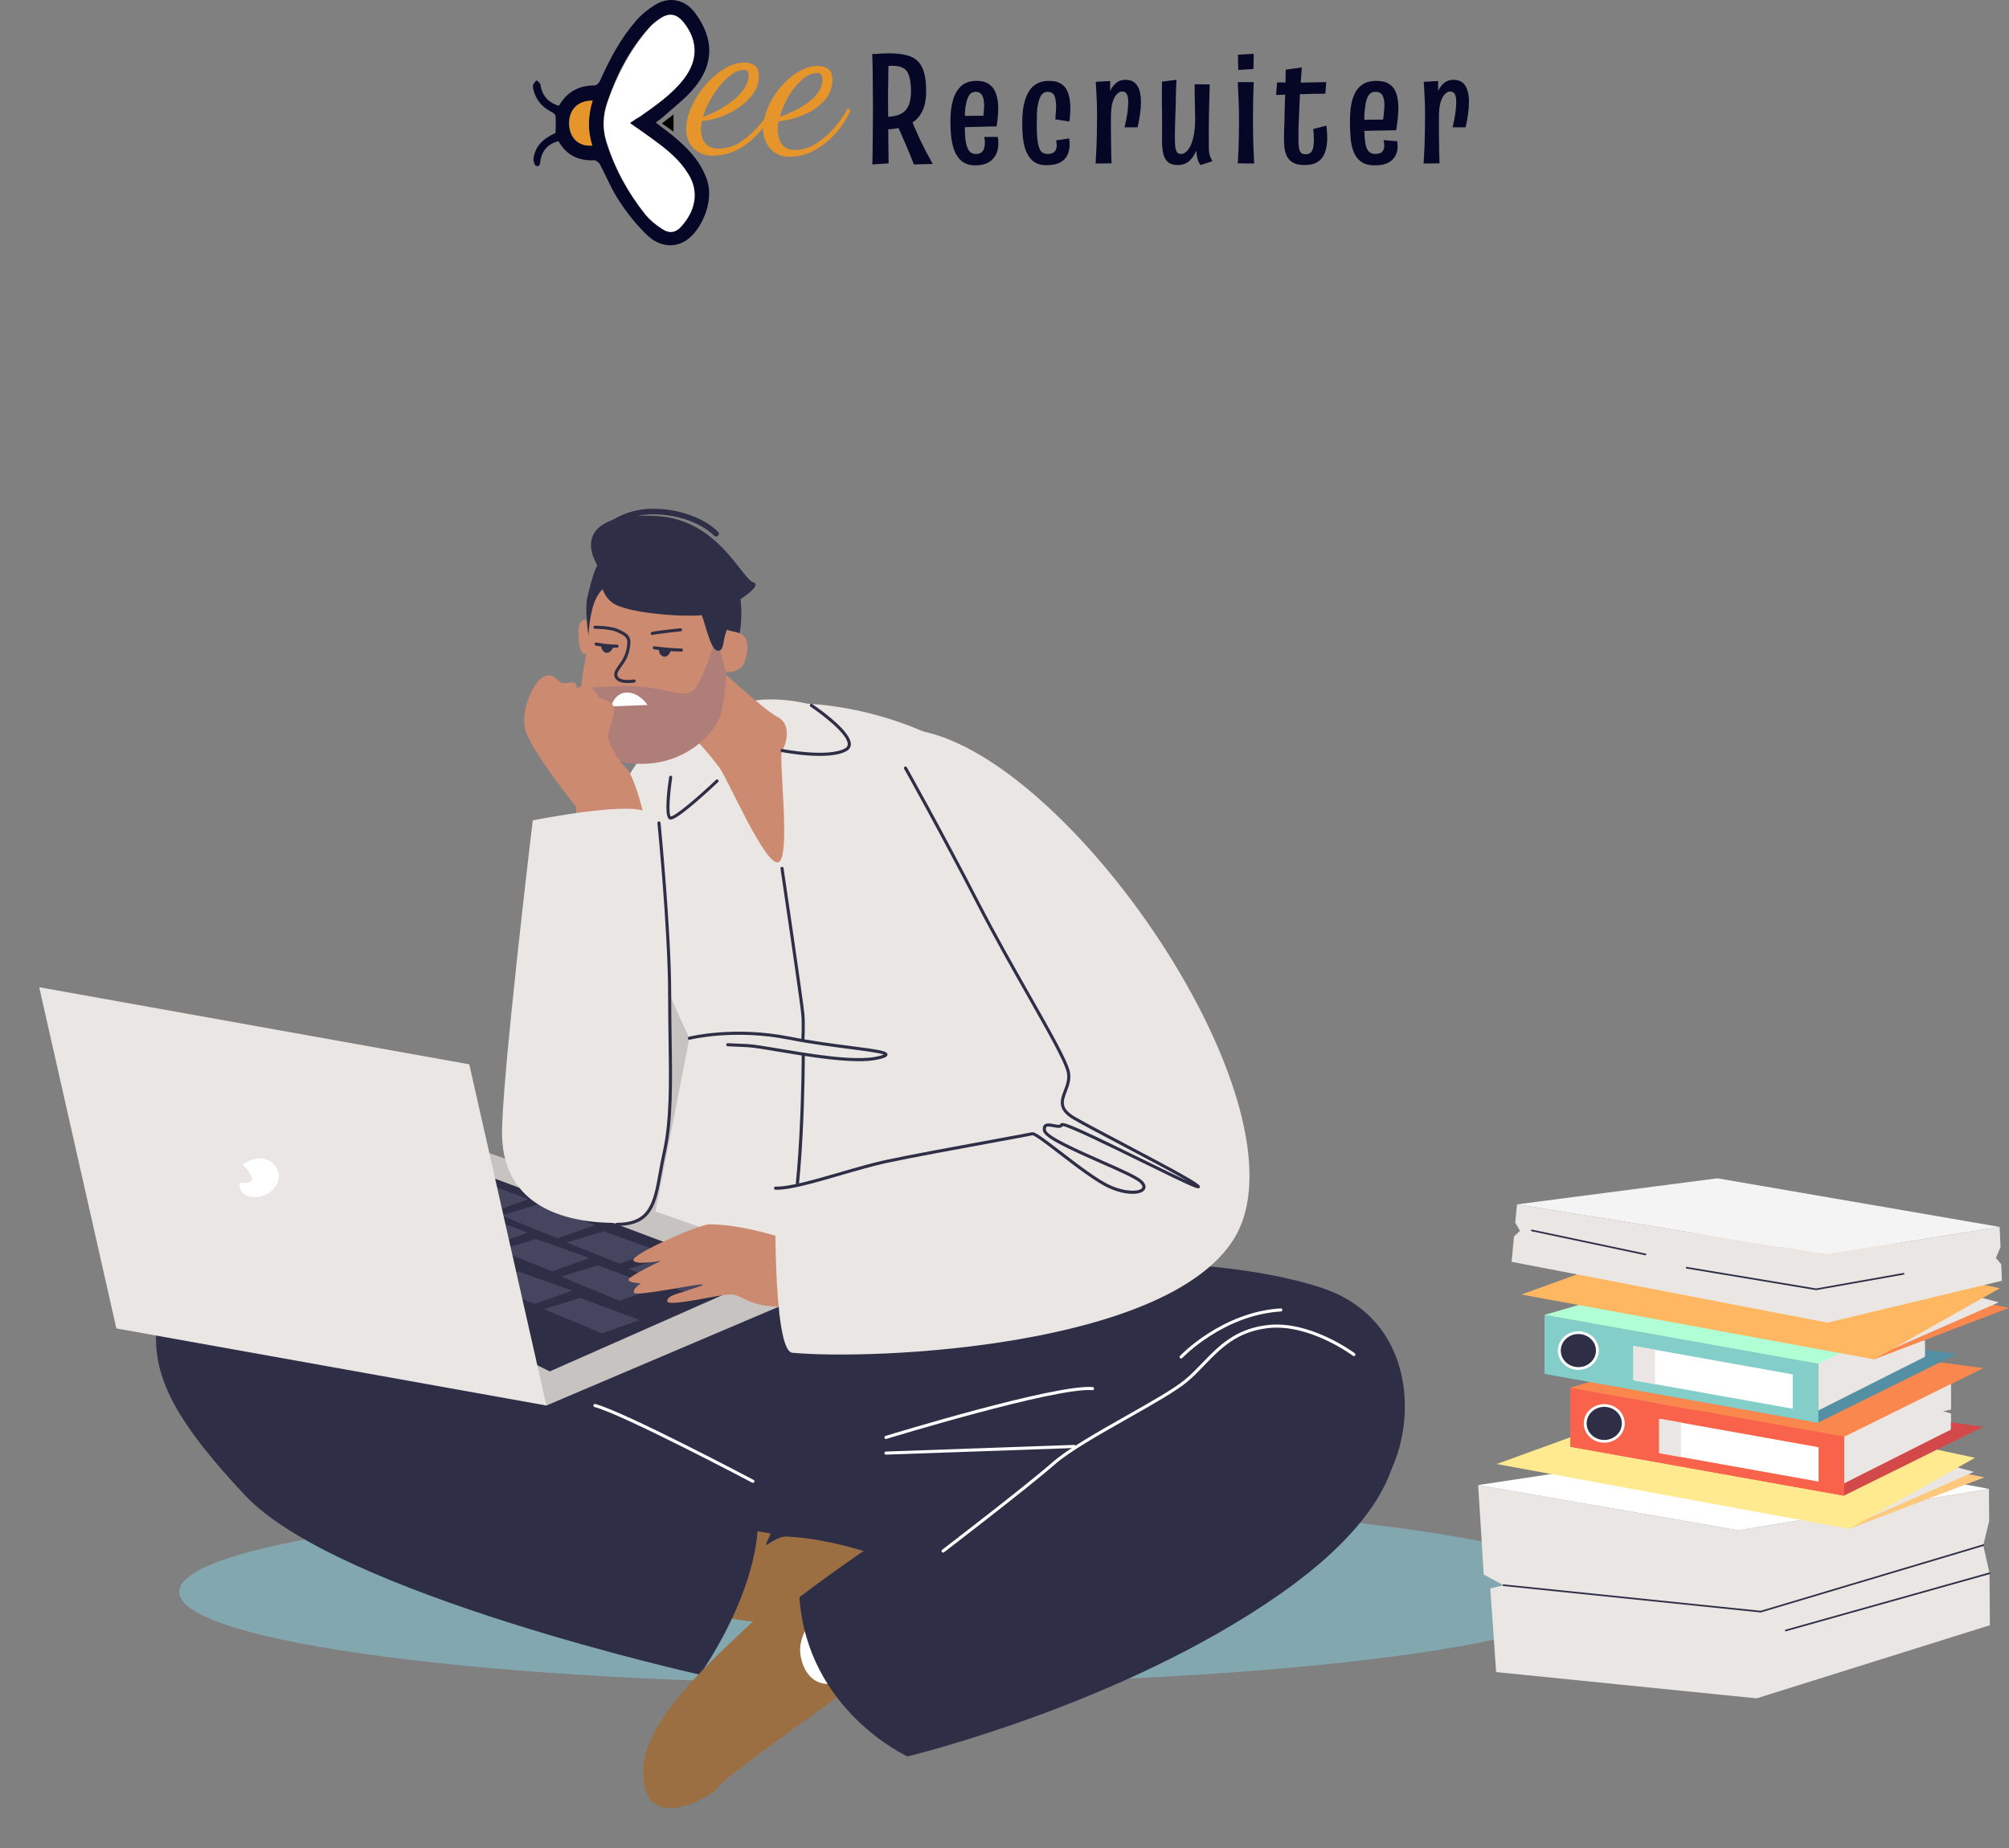 <svg width="475" height="437" viewBox="0 0 475 437" fill="none" xmlns="http://www.w3.org/2000/svg">
<rect x="0" y="0" width="475" height="437" fill="#808080" stroke="none"/>
<path d="M132.07 33.394C129.72 33.906 128.188 35.543 127.779 37.896C127.677 38.51 127.779 39.534 126.757 39.227C126.451 39.124 126.042 38.101 126.144 37.487C126.553 34.417 128.596 32.678 131.354 31.45C131.354 30.119 131.457 28.789 131.354 27.459C131.354 27.05 130.742 26.64 130.333 26.436C128.188 25.31 126.757 23.673 126.144 21.319C126.042 20.91 125.94 20.501 126.042 20.091C126.144 19.682 126.553 19.375 126.86 18.966C127.166 19.273 127.677 19.58 127.779 19.989C128.085 22.343 129.311 23.878 131.457 24.799C131.661 24.901 131.865 24.901 132.172 25.003C134.011 21.729 136.871 20.194 140.651 20.194C141.06 20.194 141.775 19.477 141.979 18.863C144.226 13.85 146.78 9.04 150.356 4.947C151.582 3.514 153.216 2.184 154.851 1.161C158.324 -0.988 162.104 -0.067 164.454 3.207C168.847 9.245 168.847 15.18 164.045 20.91C162.002 23.366 159.244 25.413 156.894 27.561C156.383 28.073 155.77 28.38 155.055 28.994C156.383 30.017 157.711 31.041 158.937 31.961C162.411 34.827 165.577 37.999 167.11 42.399C169.051 47.822 165.578 54.576 162.411 56.725C159.652 58.669 155.975 58.464 153.012 55.599C150.56 53.245 148.313 50.483 146.474 47.617C144.635 44.957 143.409 41.785 141.877 38.92C141.57 38.408 140.957 37.896 140.549 37.896C136.667 38.101 133.806 36.566 132.07 33.394ZM148.926 29.096C149.743 28.585 150.458 28.073 151.071 27.664C154.851 25.003 158.733 22.445 161.593 18.659C164.965 14.259 164.965 9.654 161.593 5.356C159.959 3.31 158.222 3.003 156.077 4.333C155.055 4.947 154.136 5.766 153.318 6.687C148.824 11.701 145.759 17.636 143.613 23.98C142.49 27.152 142.388 30.324 143.307 33.496C145.248 39.841 148.415 45.571 152.501 50.687C153.523 52.018 154.953 53.143 156.383 54.064C158.222 55.292 159.755 55.087 161.083 53.45C164.249 49.766 165.271 45.469 162.717 41.273C160.878 38.306 158.324 36.054 155.566 33.906C153.421 32.268 151.173 30.733 148.926 29.096ZM140.038 34.417C138.914 30.938 138.914 27.357 140.038 23.878C136.462 23.775 134.419 26.026 134.521 29.506C134.726 32.678 136.871 34.622 140.038 34.417Z" fill="#060626"/>
<path d="M159.244 27.051C159.244 28.483 159.244 29.711 159.244 31.144C158.324 30.427 157.507 29.916 156.485 29.2C157.507 28.381 158.222 27.869 159.244 27.051Z" fill="black"/>
<path d="M148.926 29.096C151.276 30.733 153.523 32.268 155.669 33.905C158.427 35.952 160.981 38.203 162.82 41.273C165.374 45.468 164.352 49.868 161.185 53.45C159.755 55.087 158.223 55.291 156.486 54.064C155.056 53.143 153.728 52.017 152.604 50.687C148.518 45.57 145.351 39.738 143.41 33.496C142.388 30.324 142.592 27.151 143.716 23.979C145.964 17.635 149.028 11.802 153.421 6.686C154.238 5.765 155.158 5.049 156.179 4.332C158.325 2.9 160.061 3.309 161.696 5.356C165.067 9.654 165.067 14.258 161.696 18.658C158.835 22.342 154.954 25.003 151.174 27.663C150.356 28.072 149.641 28.584 148.926 29.096Z" fill="white"/>
<path d="M140.038 34.417C136.871 34.724 134.726 32.678 134.624 29.403C134.522 26.027 136.565 23.775 140.14 23.775C139.017 27.357 138.914 30.938 140.038 34.417Z" fill="#E6952A"/>
<path d="M208.756 30.623L208.647 27.603C209.759 27.651 210.725 27.591 211.547 27.421C212.393 27.251 213.093 26.948 213.649 26.511C214.229 26.05 214.664 25.419 214.954 24.619C215.244 23.818 215.389 22.836 215.389 21.671C215.389 20.094 215.244 18.869 214.954 17.995C214.688 17.098 214.229 16.467 213.576 16.103C212.948 15.739 212.09 15.557 211.003 15.557C210.544 15.557 210.024 15.581 209.445 15.63C208.865 15.678 208.248 15.751 207.596 15.848L206.219 12.791C206.702 12.767 207.173 12.743 207.632 12.719C208.116 12.67 208.575 12.646 209.01 12.646C209.469 12.621 209.892 12.609 210.278 12.609C212.284 12.609 213.927 12.852 215.207 13.337C216.488 13.798 217.431 14.684 218.035 15.994C218.663 17.28 218.977 19.136 218.977 21.562C218.977 23.818 218.554 25.613 217.708 26.948C216.887 28.258 215.703 29.204 214.156 29.787C212.634 30.345 210.834 30.623 208.756 30.623ZM206.255 38.885C206.279 37.865 206.303 36.628 206.327 35.172C206.352 33.693 206.364 32.128 206.364 30.478C206.388 28.828 206.4 27.251 206.4 25.747C206.4 24.218 206.388 22.641 206.364 21.016C206.364 19.39 206.352 17.862 206.327 16.431C206.303 14.975 206.267 13.762 206.219 12.791L210.133 13.082C210.109 13.689 210.085 14.393 210.061 15.193C210.061 15.994 210.049 16.855 210.024 17.777C210 18.675 209.988 19.584 209.988 20.506C209.988 21.428 209.976 22.338 209.952 23.236C209.952 24.109 209.964 24.922 209.988 25.674C209.988 26.426 209.988 27.348 209.988 28.44C210.012 29.508 210.024 30.648 210.024 31.861C210.049 33.074 210.061 34.263 210.061 35.427C210.085 36.592 210.097 37.659 210.097 38.63L206.255 38.885ZM216.077 38.885C215.449 37.235 214.773 35.585 214.048 33.935C213.347 32.261 212.574 30.538 211.728 28.767L215.207 27.639C215.932 29.435 216.718 31.254 217.563 33.098C218.433 34.918 219.424 36.81 220.535 38.775L216.077 38.885ZM230.619 39.103C229.241 39.103 228.142 38.751 227.32 38.047C226.523 37.344 225.919 36.41 225.508 35.245C225.218 34.348 225.013 33.365 224.892 32.297C224.771 31.206 224.711 30.053 224.711 28.84C224.711 27.821 224.759 26.851 224.856 25.929C224.977 25.007 225.158 24.158 225.399 23.381C225.81 22.096 226.45 21.064 227.32 20.288C228.214 19.512 229.411 19.124 230.909 19.124C232.189 19.124 233.192 19.402 233.917 19.961C234.666 20.494 235.198 21.247 235.512 22.217C235.85 23.187 236.019 24.328 236.019 25.638C236.019 26.293 235.983 26.984 235.91 27.712C235.838 28.416 235.741 29.144 235.621 29.896L232.503 27.603C232.552 27.118 232.588 26.657 232.612 26.22C232.66 25.783 232.685 25.371 232.685 24.983C232.685 24.328 232.624 23.758 232.503 23.272C232.383 22.787 232.177 22.411 231.887 22.144C231.621 21.853 231.223 21.707 230.691 21.707C230.063 21.707 229.567 21.95 229.205 22.435C228.867 22.921 228.613 23.576 228.444 24.4C228.299 24.983 228.202 25.638 228.154 26.366C228.13 27.093 228.118 27.846 228.118 28.622C228.118 29.253 228.118 29.871 228.118 30.478C228.142 31.084 228.166 31.655 228.19 32.188C228.214 32.698 228.275 33.183 228.371 33.644C228.516 34.493 228.77 35.172 229.133 35.682C229.495 36.167 230.027 36.41 230.727 36.41C231.259 36.41 231.682 36.301 231.996 36.082C232.31 35.84 232.528 35.524 232.648 35.136C232.793 34.724 232.866 34.275 232.866 33.79C232.866 33.571 232.854 33.341 232.83 33.098C232.805 32.856 232.757 32.613 232.685 32.37H235.91C235.959 32.637 235.995 32.892 236.019 33.135C236.043 33.377 236.055 33.62 236.055 33.862C236.055 34.906 235.85 35.828 235.439 36.628C235.028 37.405 234.424 38.011 233.627 38.448C232.83 38.885 231.827 39.103 230.619 39.103ZM225.834 30.187L225.726 27.421L235.222 27.348L235.621 29.896C235.621 29.896 235.403 29.896 234.968 29.896C234.557 29.896 233.989 29.908 233.265 29.932C232.564 29.956 231.779 29.981 230.909 30.005C230.039 30.005 229.157 30.029 228.263 30.078C227.393 30.102 226.583 30.138 225.834 30.187ZM247.419 39.066C246.018 39.066 244.918 38.703 244.121 37.975C243.323 37.247 242.732 36.276 242.345 35.063C242.103 34.239 241.935 33.341 241.837 32.37C241.741 31.376 241.692 30.32 241.692 29.204C241.692 28.04 241.753 26.948 241.874 25.929C242.019 24.886 242.248 23.939 242.562 23.09C242.852 22.29 243.227 21.598 243.686 21.016C244.169 20.41 244.762 19.948 245.462 19.633C246.187 19.293 247.02 19.124 247.963 19.124C249.292 19.124 250.319 19.39 251.044 19.924C251.793 20.458 252.312 21.21 252.602 22.18C252.917 23.127 253.073 24.267 253.073 25.601C253.073 26.087 253.049 26.596 253.001 27.13C252.977 27.639 252.928 28.173 252.856 28.731L249.521 28.222C249.57 27.664 249.606 27.13 249.63 26.62C249.679 26.087 249.702 25.601 249.702 25.165C249.702 24.461 249.642 23.855 249.521 23.345C249.425 22.811 249.231 22.411 248.941 22.144C248.651 21.853 248.241 21.707 247.709 21.707C247.081 21.707 246.585 21.962 246.223 22.472C245.885 22.957 245.632 23.612 245.462 24.437C245.317 25.068 245.221 25.783 245.172 26.584C245.148 27.36 245.136 28.173 245.136 29.022C245.136 29.605 245.136 30.163 245.136 30.696C245.16 31.23 245.184 31.727 245.208 32.188C245.233 32.649 245.281 33.086 245.353 33.498C245.474 34.396 245.704 35.112 246.042 35.646C246.404 36.155 246.948 36.41 247.673 36.41C248.47 36.41 249.026 36.228 249.34 35.864C249.679 35.5 249.847 35.027 249.847 34.445C249.847 34.226 249.836 34.02 249.811 33.826C249.787 33.632 249.751 33.426 249.702 33.207L252.783 32.734C252.832 32.977 252.856 33.219 252.856 33.462C252.881 33.705 252.892 33.935 252.892 34.154C252.892 35.148 252.699 36.022 252.312 36.774C251.926 37.502 251.333 38.072 250.536 38.484C249.739 38.872 248.7 39.066 247.419 39.066ZM265.889 30.114C266.179 28.925 266.397 27.821 266.542 26.802C266.687 25.759 266.759 24.849 266.759 24.073C266.759 23.297 266.65 22.702 266.433 22.29C266.215 21.853 265.84 21.635 265.309 21.635C264.874 21.635 264.451 21.853 264.041 22.29C263.63 22.702 263.291 23.357 263.026 24.255C262.783 25.152 262.663 26.329 262.663 27.785L261.141 29.313C261.141 28.319 261.189 27.312 261.286 26.293C261.406 25.274 261.576 24.328 261.794 23.454C262.035 22.557 262.337 21.768 262.7 21.089C263.086 20.385 263.557 19.839 264.113 19.451C264.668 19.063 265.321 18.869 266.07 18.869C266.988 18.869 267.713 19.087 268.245 19.524C268.776 19.961 269.163 20.579 269.405 21.38C269.646 22.18 269.767 23.09 269.767 24.109C269.767 24.983 269.695 25.941 269.55 26.984C269.405 28.003 269.211 29.047 268.97 30.114H265.889ZM259.039 38.666C259.086 37.987 259.123 37.32 259.148 36.665C259.195 35.985 259.231 35.282 259.256 34.554C259.28 33.802 259.304 33.001 259.329 32.152C259.353 31.279 259.365 30.308 259.365 29.241C259.389 28.1 259.389 27.045 259.365 26.075C259.365 25.08 259.34 24.17 259.293 23.345C259.268 22.52 259.231 21.78 259.184 21.125C259.159 20.446 259.123 19.851 259.075 19.342L262.482 19.16C262.482 19.791 262.482 20.519 262.482 21.343C262.482 22.168 262.493 23.114 262.518 24.182C262.566 25.225 262.615 26.426 262.663 27.785C262.663 28.877 262.663 29.932 262.663 30.951C262.663 31.97 262.675 32.94 262.7 33.862C262.723 34.784 262.736 35.646 262.736 36.446C262.76 37.247 262.783 37.975 262.808 38.63L259.039 38.666ZM278.446 39.03C277.48 39.03 276.718 38.8 276.162 38.339C275.631 37.878 275.256 37.223 275.039 36.373C274.845 35.5 274.749 34.469 274.749 33.28C274.749 32.746 274.749 32.128 274.749 31.424C274.773 30.696 274.773 29.92 274.749 29.095C274.749 28.27 274.749 27.421 274.749 26.548C274.749 25.674 274.736 24.813 274.713 23.964C274.713 23.114 274.713 22.29 274.713 21.489C274.736 20.688 274.749 19.961 274.749 19.305L278.156 18.869C278.132 19.597 278.096 20.482 278.047 21.526C278.023 22.569 277.998 23.673 277.975 24.837C277.951 26.002 277.915 27.13 277.866 28.222C277.842 29.313 277.817 30.308 277.793 31.206C277.793 32.079 277.793 32.746 277.793 33.207C277.793 33.862 277.83 34.432 277.902 34.918C277.998 35.403 278.143 35.779 278.337 36.046C278.531 36.288 278.821 36.41 279.207 36.41C279.811 36.41 280.367 36.094 280.874 35.464C281.382 34.833 281.793 33.899 282.107 32.661C282.42 31.4 282.578 29.859 282.578 28.04C282.578 27.433 282.565 26.814 282.541 26.184C282.541 25.553 282.529 24.898 282.505 24.218C282.505 23.539 282.493 22.848 282.469 22.144C282.469 21.416 282.469 20.676 282.469 19.924L286.021 19.961C285.972 21.465 285.936 22.787 285.912 23.927C285.888 25.068 285.864 26.159 285.84 27.203C285.84 28.246 285.827 29.338 285.803 30.478C285.803 31.618 285.803 32.94 285.803 34.445C285.803 35.027 285.827 35.536 285.876 35.973C285.948 36.41 286.045 36.798 286.166 37.138C286.311 37.477 286.48 37.805 286.673 38.12L283.846 39.03C283.58 38.69 283.363 38.266 283.194 37.756C283.025 37.223 282.904 36.519 282.831 35.646C282.396 36.689 281.829 37.514 281.128 38.12C280.427 38.727 279.533 39.03 278.446 39.03ZM296.535 38.666L292.657 38.63C292.681 38.339 292.705 37.89 292.73 37.283C292.777 36.652 292.813 35.9 292.838 35.027C292.862 34.154 292.886 33.183 292.911 32.116C292.935 31.048 292.947 29.92 292.947 28.731C292.947 27.106 292.922 25.638 292.875 24.328C292.826 22.993 292.777 21.901 292.73 21.052C292.681 20.203 292.657 19.657 292.657 19.415H296.427C296.402 19.609 296.378 20.142 296.354 21.016C296.329 21.889 296.305 22.993 296.282 24.328C296.257 25.662 296.245 27.142 296.245 28.767C296.245 29.908 296.257 31 296.282 32.043C296.305 33.086 296.329 34.044 296.354 34.918C296.402 35.791 296.438 36.555 296.463 37.211C296.51 37.841 296.535 38.327 296.535 38.666ZM296.354 16.321L292.766 16.54L292.693 12.937L296.427 12.719L296.354 16.321ZM308.446 39.03C307.48 39.03 306.683 38.897 306.054 38.63C305.426 38.339 304.931 37.938 304.568 37.429C304.206 36.919 303.952 36.313 303.807 35.609C303.662 34.906 303.59 34.117 303.59 33.244C303.59 32.807 303.59 32.346 303.59 31.861C303.613 31.351 303.626 30.818 303.626 30.26C303.65 29.677 303.674 29.083 303.698 28.476C303.698 27.7 303.711 26.912 303.735 26.111C303.758 25.31 303.783 24.51 303.807 23.709C303.856 22.908 303.88 22.108 303.88 21.307C303.903 20.482 303.928 19.669 303.952 18.869C303.976 18.044 303.988 17.243 303.988 16.467L307.794 15.957C307.721 16.879 307.649 17.874 307.576 18.942C307.504 20.009 307.432 21.113 307.359 22.253C307.31 23.369 307.263 24.485 307.214 25.601C307.165 26.717 307.118 27.809 307.069 28.877C307.045 29.726 307.02 30.514 306.997 31.242C306.997 31.946 306.997 32.552 306.997 33.062C306.997 33.765 307.033 34.372 307.105 34.881C307.178 35.391 307.335 35.791 307.576 36.082C307.818 36.349 308.169 36.483 308.628 36.483C309.231 36.483 309.666 36.337 309.932 36.046C310.222 35.731 310.416 35.306 310.512 34.772C310.609 34.239 310.657 33.632 310.657 32.953C310.657 32.71 310.645 32.455 310.621 32.188C310.621 31.921 310.609 31.655 310.585 31.388C310.561 31.097 310.525 30.805 310.476 30.514L313.629 29.714C313.678 30.223 313.714 30.721 313.738 31.206C313.787 31.667 313.811 32.116 313.811 32.552C313.811 33.911 313.629 35.075 313.267 36.046C312.928 36.992 312.361 37.732 311.563 38.266C310.79 38.775 309.751 39.03 308.446 39.03ZM301.705 22.472L301.959 19.488C302.007 19.488 302.236 19.488 302.647 19.488C303.058 19.488 303.53 19.5 304.061 19.524C304.617 19.524 305.136 19.524 305.619 19.524C306.103 19.524 306.417 19.524 306.562 19.524C306.948 19.524 307.432 19.524 308.011 19.524C308.591 19.5 309.207 19.488 309.86 19.488C310.512 19.463 311.152 19.451 311.781 19.451C312.433 19.427 313.026 19.415 313.557 19.415L313.376 22.144C313.037 22.144 312.651 22.156 312.216 22.18C311.781 22.18 311.334 22.18 310.875 22.18C310.44 22.18 309.992 22.193 309.534 22.217C309.075 22.217 308.64 22.229 308.229 22.253C307.843 22.253 307.492 22.253 307.178 22.253C306.67 22.253 306.078 22.277 305.402 22.326C304.726 22.35 304.061 22.375 303.408 22.399C302.756 22.423 302.188 22.447 301.705 22.472ZM325.082 39.103C323.656 39.103 322.532 38.788 321.711 38.157C320.889 37.526 320.285 36.64 319.899 35.5C319.609 34.651 319.415 33.668 319.319 32.552C319.221 31.412 319.174 30.175 319.174 28.84C319.174 27.797 319.221 26.814 319.319 25.892C319.415 24.946 319.584 24.097 319.826 23.345C320.091 22.472 320.466 21.72 320.95 21.089C321.432 20.458 322.037 19.973 322.762 19.633C323.487 19.293 324.357 19.124 325.372 19.124C326.7 19.124 327.739 19.378 328.489 19.888C329.261 20.397 329.805 21.125 330.12 22.071C330.457 23.017 330.627 24.158 330.627 25.492C330.627 26.026 330.602 26.572 330.555 27.13C330.53 27.688 330.47 28.27 330.373 28.877C330.301 29.483 330.216 30.126 330.12 30.805L326.966 28.695C327.039 28.209 327.099 27.748 327.148 27.312C327.195 26.851 327.231 26.426 327.256 26.038C327.304 25.626 327.329 25.25 327.329 24.91C327.329 23.867 327.171 23.078 326.858 22.544C326.543 21.986 325.988 21.707 325.19 21.707C324.489 21.707 323.958 21.986 323.596 22.544C323.233 23.078 322.979 23.818 322.834 24.764C322.786 25.128 322.737 25.529 322.689 25.965C322.641 26.378 322.605 26.814 322.581 27.275C322.581 27.712 322.581 28.161 322.581 28.622C322.581 29.35 322.581 30.053 322.581 30.733C322.605 31.388 322.628 31.994 322.653 32.552C322.701 33.086 322.762 33.571 322.834 34.008C322.979 34.784 323.233 35.379 323.596 35.791C323.958 36.204 324.489 36.41 325.19 36.41C325.963 36.41 326.507 36.228 326.821 35.864C327.135 35.5 327.293 35.015 327.293 34.408C327.293 34.214 327.28 34.02 327.256 33.826C327.231 33.608 327.184 33.377 327.111 33.135L330.337 33.389C330.385 33.583 330.41 33.79 330.41 34.008C330.433 34.226 330.446 34.445 330.446 34.663C330.446 35.536 330.24 36.313 329.83 36.992C329.442 37.647 328.851 38.169 328.054 38.557C327.28 38.921 326.289 39.103 325.082 39.103ZM320.297 31.06L320.225 28.331L329.685 28.258L330.12 30.805C330.12 30.805 329.902 30.805 329.467 30.805C329.032 30.805 328.452 30.818 327.728 30.842C327.026 30.842 326.241 30.854 325.372 30.878C324.502 30.902 323.619 30.927 322.726 30.951C321.856 30.975 321.046 31.012 320.297 31.06ZM343.44 30.114C343.73 28.925 343.947 27.821 344.092 26.802C344.237 25.759 344.31 24.849 344.31 24.073C344.31 23.297 344.201 22.702 343.983 22.29C343.766 21.853 343.392 21.635 342.86 21.635C342.425 21.635 342.002 21.853 341.591 22.29C341.181 22.702 340.842 23.357 340.576 24.255C340.335 25.152 340.214 26.329 340.214 27.785L338.692 29.313C338.692 28.319 338.74 27.312 338.837 26.293C338.958 25.274 339.127 24.328 339.344 23.454C339.586 22.557 339.888 21.768 340.25 21.089C340.637 20.385 341.109 19.839 341.664 19.451C342.22 19.063 342.872 18.869 343.621 18.869C344.539 18.869 345.264 19.087 345.796 19.524C346.328 19.961 346.714 20.579 346.955 21.38C347.198 22.18 347.318 23.09 347.318 24.109C347.318 24.983 347.245 25.941 347.1 26.984C346.955 28.003 346.763 29.047 346.52 30.114H343.44ZM336.589 38.666C336.638 37.987 336.674 37.32 336.698 36.665C336.747 35.985 336.783 35.282 336.807 34.554C336.832 33.802 336.856 33.001 336.879 32.152C336.904 31.279 336.916 30.308 336.916 29.241C336.941 28.1 336.941 27.045 336.916 26.075C336.916 25.08 336.892 24.17 336.843 23.345C336.819 22.52 336.783 21.78 336.734 21.125C336.711 20.446 336.674 19.851 336.626 19.342L340.033 19.16C340.033 19.791 340.033 20.519 340.033 21.343C340.033 22.168 340.045 23.114 340.069 24.182C340.118 25.225 340.166 26.426 340.214 27.785C340.214 28.877 340.214 29.932 340.214 30.951C340.214 31.97 340.226 32.94 340.25 33.862C340.275 34.784 340.286 35.646 340.286 36.446C340.311 37.247 340.335 37.975 340.359 38.63L336.589 38.666Z" fill="#060626"/>
<path d="M186.912 37.057C185.993 37.13 185.069 36.986 184.216 36.636C183.362 36.287 182.603 35.742 181.997 35.046C180.917 33.669 180.35 31.958 180.395 30.207C178.952 32.171 177.123 33.818 175.019 35.046C173.162 36.158 171.045 36.758 168.882 36.786C168.014 36.878 167.136 36.78 166.31 36.498C165.484 36.216 164.729 35.758 164.099 35.154C163.468 34.55 162.976 33.815 162.658 33.002C162.34 32.188 162.203 31.315 162.256 30.443C162.293 28.654 162.709 26.893 163.478 25.278C164.317 23.428 165.414 21.708 166.737 20.168C168.015 18.642 169.527 17.33 171.217 16.28C172.658 15.341 174.332 14.823 176.051 14.785C176.866 14.78 177.666 15.006 178.359 15.438C179.065 15.873 179.418 16.761 179.418 18.102C179.414 19.491 178.988 20.847 178.196 21.989C177.332 23.253 176.247 24.349 174.992 25.224C173.649 26.177 172.188 26.954 170.647 27.534C169.139 28.116 167.558 28.491 165.949 28.649C165.877 29.011 165.823 29.355 165.786 29.682C165.752 29.983 165.734 30.285 165.732 30.588C165.734 31.32 165.863 32.047 166.112 32.735C166.359 33.435 166.814 34.042 167.416 34.475C168.191 34.973 169.104 35.211 170.022 35.154C172.092 35.102 174.091 34.388 175.725 33.116C177.638 31.742 179.31 30.061 180.676 28.141C181.032 26.577 181.617 25.075 182.414 23.683C183.238 22.208 184.252 20.846 185.428 19.633C186.546 18.463 187.837 17.473 189.256 16.697C190.535 15.98 191.973 15.597 193.438 15.583C194.254 15.578 195.054 15.804 195.746 16.235C196.452 16.67 196.805 17.558 196.805 18.899C196.823 20.701 196.153 22.441 194.932 23.765C193.596 25.221 191.954 26.363 190.125 27.108C188.206 27.933 186.174 28.464 184.097 28.685C184.025 29.047 183.97 29.392 183.934 29.718C183.9 30.019 183.882 30.321 183.88 30.624C183.885 31.381 184.004 32.132 184.233 32.853C184.452 33.589 184.887 34.243 185.482 34.729C186.231 35.264 187.143 35.524 188.062 35.463C189.716 35.436 191.331 34.957 192.732 34.076C194.358 33.099 195.823 31.877 197.077 30.452C198.397 28.976 199.528 27.342 200.444 25.586L201.095 26.075C200.163 28.183 198.887 30.121 197.321 31.811C195.891 33.377 194.2 34.683 192.325 35.671C190.659 36.564 188.802 37.039 186.912 37.057ZM166.194 27.652C168.661 26.783 170.979 25.536 173.064 23.955C174.146 23.144 175.099 22.173 175.888 21.074C176.6 20.114 176.989 18.953 177.001 17.757C177.017 17.441 176.941 17.126 176.784 16.851C176.67 16.729 176.528 16.635 176.371 16.578C176.213 16.521 176.045 16.503 175.879 16.525C174.875 16.572 173.909 16.922 173.109 17.531C172.051 18.276 171.101 19.163 170.285 20.168C169.358 21.296 168.54 22.509 167.841 23.792C167.143 25.01 166.59 26.305 166.194 27.652ZM184.296 27.652C185.389 27.279 186.458 26.844 187.5 26.347C188.66 25.803 189.768 25.157 190.813 24.417C191.819 23.718 192.7 22.854 193.42 21.862C194.095 20.94 194.457 19.825 194.452 18.681C194.462 18.327 194.367 17.977 194.18 17.676C194.066 17.53 193.916 17.416 193.745 17.345C193.573 17.273 193.387 17.247 193.203 17.268C191.89 17.334 190.645 17.875 189.7 18.79C188.436 19.91 187.354 21.222 186.496 22.677C185.568 24.235 184.85 25.907 184.36 27.652H184.296Z" fill="#E6952A"/>
<g clip-path="url(#clip0_847_7866)">
<path d="M209.985 398.207C302.556 398.207 377.599 388.457 377.599 376.429C377.599 364.401 302.556 354.65 209.985 354.65C117.414 354.65 42.37 364.401 42.37 376.429C42.37 388.457 117.414 398.207 209.985 398.207Z" fill="#82A7AF"/>
<path d="M148.015 184.829C148.015 184.829 142.261 212.482 141.151 223.324C140.04 234.167 125.804 283.572 143.983 291.074C162.162 298.575 166.698 266.325 167.068 259.282C167.439 252.238 156.916 182.754 148.015 184.829Z" fill="#C7C3C1"/>
<path d="M60.133 279.061C35.978 289.602 34.815 315.75 44.505 324.008C54.194 332.265 145.663 362.198 199.149 368.735C252.635 375.272 310.948 362.111 322.576 355.23C334.203 348.349 339.792 313.412 312.274 304.467C284.756 295.521 240.295 298.747 221.241 298.892C175.894 299.236 84.287 268.52 60.133 279.061Z" fill="#2E2E47"/>
<path d="M168.363 366.413C170.627 363.667 174.75 361.316 174.75 361.316C174.75 361.316 177.725 361.807 182.064 362.606C182.514 362.689 180.752 365.212 181.23 365.301C181.534 365.358 183.822 363.262 186.043 363.355C196.591 363.796 210.324 368.275 214.368 370.97C229.363 380.963 229.284 388.069 224.642 389.396C220.107 390.694 206.87 385.504 183.822 383.928C174.503 383.292 165.309 382.26 165.309 378.553C165.309 374.847 163.921 371.804 168.363 366.413Z" fill="#9C6F43"/>
<path d="M55.216 285.704C55.216 285.704 47.387 283.539 40.325 301.342C33.262 319.144 36.122 330.386 58.017 353.677C79.911 376.969 165.463 396.004 165.463 396.004C165.463 396.004 184.189 370.056 178.018 350.286C178.018 350.286 152.402 338.226 124.93 321.801C102.246 308.239 79.944 290.355 55.216 285.704Z" fill="#2E2E47"/>
<path d="M194.881 379.387C194.881 379.387 187.815 375.062 184.976 377.657C184.377 378.205 182.569 379.645 180.089 381.726C179.773 381.99 178.867 382.63 177.492 383.934C168.301 392.652 152.147 406.877 152.054 418.804C151.931 434.744 168.839 424.488 169.95 422.511C171.061 420.534 189.45 407.56 198.213 401.134C206.975 394.709 202.162 381.858 194.881 379.387Z" fill="#9C6F43"/>
<path d="M192.936 382.074C192.936 382.074 188.308 386.43 189.326 391.712C190.344 396.995 193.769 398.663 196.916 398.107C200.063 397.551 211.929 394.523 211.929 394.245C211.929 394.098 206.902 390.875 204.709 386.646C202.75 382.869 203.598 378.027 203.598 378.027L192.936 382.074Z" fill="white"/>
<path d="M293.921 318.889C293.921 318.889 314.587 313.532 324.308 324.428C337.177 338.85 329.533 358.081 302.828 376.828C265.247 403.209 214.549 415.344 214.549 415.344C214.549 415.344 190.839 404.516 189.021 377.708C189.021 377.708 239.557 338.367 293.921 318.889Z" fill="#2E2E47"/>
<path d="M147.104 187.109C141.944 202.302 163.004 245.506 163.004 245.506L154.368 289.578C154.368 289.578 157.564 303.897 210.83 307.681C243.121 309.976 278.062 298.838 278.062 298.838C278.062 298.838 280.455 243.553 254.201 203.089C224.283 156.977 157.286 157.131 147.104 187.109Z" fill="#EAE6E4"/>
<path d="M129.19 332.363L199.956 302.268L109.547 270.514L40.454 296.178L129.19 332.363Z" fill="#C7C3C1"/>
<path d="M129.98 324.297L179.839 302.269L109.285 275.812L80.436 299.812L129.98 324.297Z" fill="#2E2E47"/>
<path d="M162.404 305.786L171.24 302.627L157.277 297.414L148.599 300.055L162.404 305.786Z" fill="#454560"/>
<path d="M146.468 298.835L155.304 295.676L142.681 291.174L134.003 293.815L146.468 298.835Z" fill="#454560"/>
<path d="M131.833 292.833L140.669 289.674L127.481 284.705L118.559 287.421L131.833 292.833Z" fill="#454560"/>
<path d="M116.095 286.751L124.931 283.592L110.967 278.379L102.289 281.02L116.095 286.751Z" fill="#454560"/>
<path d="M146.468 307.603L155.304 304.443L141.34 299.23L132.662 301.872L146.468 307.603Z" fill="#454560"/>
<path d="M130.532 300.652L139.368 297.493L126.745 292.99L118.067 295.632L130.532 300.652Z" fill="#454560"/>
<path d="M115.898 294.65L124.733 291.49L111.546 286.521L102.623 289.237L115.898 294.65Z" fill="#454560"/>
<path d="M100.159 288.569L108.995 285.41L95.031 280.197L86.353 282.839L100.159 288.569Z" fill="#454560"/>
<path d="M142.366 315.304L151.201 312.145L137.238 306.932L128.56 309.573L142.366 315.304Z" fill="#454560"/>
<path d="M126.43 308.353L135.265 305.194L122.643 300.691L113.965 303.333L126.43 308.353Z" fill="#454560"/>
<path d="M111.795 302.349L120.631 299.189L107.443 294.221L98.52 296.937L111.795 302.349Z" fill="#454560"/>
<path d="M96.057 296.269L104.893 293.109L90.929 287.896L82.251 290.538L96.057 296.269Z" fill="#454560"/>
<path d="M129.19 332.364L27.513 314.136L9.276 233.453L110.954 251.681L129.19 332.364Z" fill="#EAE6E4"/>
<path d="M57.356 275.357C57.356 275.357 61.762 272.111 64.755 275.357C67.747 278.603 64.505 283.014 60.349 283.097C56.193 283.18 56.608 279.684 56.608 279.684C56.608 279.684 60.266 280.157 59.601 278.506C58.936 276.855 57.356 275.357 57.356 275.357Z" fill="white"/>
<path d="M185.689 295.726C185.645 295.726 185.6 295.719 185.557 295.702C185.369 295.629 185.275 295.417 185.348 295.229C189.507 284.44 189.556 249.628 189.556 249.278C189.556 249.076 189.719 248.912 189.921 248.912C190.123 248.912 190.286 249.076 190.286 249.278C190.286 250.714 190.238 284.576 186.03 295.492C185.973 295.637 185.835 295.726 185.689 295.726Z" fill="#2E2E47"/>
<path d="M177.977 165.774C182.183 164.74 193.524 165.811 195.055 168.702C196.586 171.592 166.292 186.707 162.801 185.189C159.31 183.671 163.493 174.911 166.815 171.742C170.137 168.574 171.531 167.359 177.977 165.774Z" fill="#EAE6E4"/>
<path d="M168.375 156.539C168.375 156.539 180.684 168 183.825 169.538C186.966 171.076 186.221 175.443 184.898 177.479C184.006 178.852 187.041 202.491 184.099 203.863C181.115 205.255 172.145 184.35 170.173 181.637C165.258 174.871 157.693 168.409 157.438 166.229C157.182 164.05 168.375 156.539 168.375 156.539Z" fill="#CC8B70"/>
<path d="M174.102 136.329C174.102 136.329 177.114 146.628 173.492 153.926C169.871 161.224 166.865 159.131 166.662 154.207C166.459 149.282 165.094 131.586 174.102 136.329Z" fill="#2E2E47"/>
<path d="M139.679 146.965C139.679 146.965 138.082 146.021 137.228 147.184C136.374 148.346 136.738 154.504 138.094 154.63C139.45 154.757 141.183 148.519 139.679 146.965Z" fill="#CC8B70"/>
<path d="M174.759 149.69C173.26 149.192 172.138 149.206 171.478 148.732C171.257 148.574 171.091 148.355 170.977 148.05C170.836 147.675 170.776 147.166 170.809 146.442C170.809 146.442 172.19 138.306 166.694 133.541C161.199 128.775 146.275 129.805 142.298 135.769C138.321 141.733 139.582 148.728 138.921 152.614C138.619 154.387 137.077 163.174 136.971 166.255C136.774 171.959 138.45 179.683 149.926 180.532C161.568 181.393 168.531 173.613 170.053 169.94C171.575 166.267 171.672 158.932 171.672 158.932C171.672 158.932 174.904 159.229 175.925 156.819C176.945 154.408 177.377 150.56 174.759 149.69Z" fill="#CC8B70"/>
<path d="M170.053 169.94C171.575 166.267 171.672 158.932 171.672 158.932C171.672 158.932 170.087 153.437 170.05 152.535C170.013 151.632 168.806 152.204 168.806 152.204C168.806 152.204 166.239 161.193 163.806 163.322C161.372 165.452 157.343 162.108 147.612 162.245C143.587 162.302 137.686 162.641 137.29 162.978C137.12 164.301 136.998 165.466 136.971 166.255C136.774 171.96 138.45 179.684 149.926 180.532C161.568 181.393 168.531 173.613 170.053 169.94Z" fill="#AF7E79"/>
<path d="M148.422 161.524C147.018 161.524 146.014 161.166 145.53 160.476C145.134 159.912 145.133 159.169 145.526 158.436C145.744 158.028 146.021 157.647 146.313 157.244C147.069 156.199 147.927 155.016 148.251 152.78C148.515 150.957 148.147 150.453 145.786 149.412C144.198 148.712 140.698 148.692 140.663 148.692C140.461 148.692 140.298 148.527 140.299 148.325C140.299 148.124 140.463 147.961 140.664 147.961C140.664 147.961 140.665 147.961 140.665 147.961C140.815 147.961 144.352 147.981 146.08 148.743C148.585 149.847 149.311 150.563 148.974 152.885C148.624 155.299 147.671 156.615 146.905 157.673C146.627 158.056 146.365 158.418 146.17 158.782C146.018 159.065 145.812 159.605 146.128 160.056C146.352 160.376 147.168 161.077 149.879 160.675C150.08 160.649 150.264 160.784 150.294 160.983C150.323 161.183 150.185 161.369 149.986 161.399C149.421 161.482 148.898 161.524 148.422 161.524ZM154.215 150.155C154.044 150.155 153.892 150.035 153.857 149.861C153.818 149.662 153.946 149.47 154.144 149.431C156.111 149.039 160.658 148.593 160.85 148.574C161.055 148.556 161.23 148.701 161.249 148.902C161.269 149.103 161.122 149.282 160.921 149.302C160.874 149.306 156.218 149.764 154.286 150.148C154.263 150.153 154.239 150.155 154.215 150.155ZM144.27 138.127C144.27 138.127 142.211 138.702 140.791 141.811C139.37 144.92 139.131 150.265 139.131 150.265C139.131 150.265 138.136 143.903 138.953 140.837C139.771 137.772 140.91 131.973 143.182 132.114C145.454 132.255 145.523 137.928 144.27 138.127ZM159.804 139.725C159.804 139.725 164.328 141.599 165.562 144.482C166.796 147.364 167.881 153.493 169.569 153.849C171.257 154.205 170.913 151.285 171.661 149.513C172.409 147.741 171.814 137.011 170.665 136.453C169.516 135.895 160.281 138.037 159.804 139.725ZM161.111 154.075C158.18 154.075 154.686 153.55 154.651 153.545C154.451 153.515 154.314 153.328 154.344 153.129C154.374 152.929 154.558 152.79 154.76 152.822C154.795 152.827 158.236 153.343 161.11 153.343C161.312 153.343 161.476 153.507 161.476 153.709C161.476 153.911 161.312 154.075 161.111 154.075Z" fill="#2E2E47"/>
<path d="M145.895 153.165C143.406 153.165 140.964 152.681 140.861 152.66C140.663 152.621 140.535 152.428 140.575 152.23C140.614 152.032 140.808 151.902 141.004 151.943C141.029 151.948 143.481 152.434 145.895 152.434C146.096 152.434 146.26 152.597 146.26 152.8C146.26 153.002 146.096 153.165 145.895 153.165Z" fill="#2E2E47"/>
<path d="M153.112 166.706C153.112 166.706 151.108 163.69 148.188 163.761C145.269 163.831 144.503 167.042 144.503 167.042L153.112 166.706Z" fill="white"/>
<path d="M141.724 134.544C141.724 134.544 141.326 139.962 144.783 142.525C148.241 145.089 162.157 146.026 166.561 145.409C170.965 144.792 180.987 138.625 178.145 137.723C175.303 136.821 169.909 123.091 155.716 122.066C141.524 121.041 136.544 126.454 141.724 134.544Z" fill="#2E2E47"/>
<path d="M141.834 126.329C142.05 126.397 142.295 126.353 142.475 126.19C142.52 126.149 147.12 122.047 152.988 121.67C159.04 121.281 165.415 123.294 168.851 126.679C169.109 126.933 169.526 126.931 169.781 126.672C170.035 126.412 170.032 125.995 169.773 125.741C166.086 122.109 159.306 119.945 152.904 120.356C146.567 120.764 141.792 125.033 141.592 125.214C141.323 125.458 141.302 125.874 141.546 126.144C141.627 126.233 141.727 126.295 141.834 126.329ZM142.207 152.55C142.207 152.55 141.93 153.659 143.017 154.261C144.105 154.864 145.285 153.005 144.822 152.799C144.36 152.593 142.207 152.55 142.207 152.55ZM155.837 153.466C155.837 153.466 155.56 154.575 156.647 155.177C157.735 155.779 158.915 153.92 158.452 153.715C157.989 153.509 155.837 153.466 155.837 153.466Z" fill="#2E2E47"/>
<path d="M193.808 178.748C189.543 178.748 185.115 177.895 184.827 177.839C184.63 177.8 184.5 177.607 184.539 177.409C184.578 177.211 184.768 177.081 184.968 177.121C185.076 177.141 195.795 179.206 199.777 176.978C200.216 176.732 200.428 176.427 200.444 176.017C200.538 173.588 194.114 168.758 191.631 167.102C191.463 166.99 191.417 166.763 191.529 166.595C191.641 166.426 191.867 166.381 192.035 166.493C192.058 166.509 194.354 168.044 196.603 169.948C199.692 172.562 201.229 174.614 201.174 176.045C201.156 176.507 200.961 177.153 200.133 177.617C198.605 178.472 196.233 178.748 193.808 178.748Z" fill="#2E2E47"/>
<path d="M158.542 193.802C158.318 193.802 158.208 193.705 158.115 193.624C156.975 192.627 157.9 185.805 158.211 183.739C158.241 183.539 158.426 183.405 158.626 183.431C158.826 183.461 158.963 183.648 158.933 183.847C158.333 187.839 158.031 192.444 158.572 193.05C159.497 193.135 164.739 188.739 169.297 184.402C169.443 184.263 169.674 184.269 169.813 184.416C169.952 184.562 169.946 184.794 169.8 184.932C169.775 184.957 167.234 187.371 164.594 189.639C160.546 193.117 159.139 193.802 158.542 193.802Z" fill="#2E2E47"/>
<path d="M137.58 203.924L136.11 190.687C136.11 190.687 125.071 176.881 124.108 172.254C123.146 167.628 126.204 161.019 128.68 159.944C131.156 158.87 131.914 161.622 133.218 161.567C134.522 161.511 135.784 161.105 136.177 161.765C136.358 162.068 136.376 162.396 136.522 162.728C137.34 162.154 138.568 161.817 140.117 162.944C140.916 163.524 141.335 164.227 141.506 164.94C142.83 165.348 144.09 165.825 144.733 166.462C145.99 167.704 144.103 172.576 143.695 173.649C143.287 174.722 146.088 179.908 148.168 181.742C150.247 183.576 155.073 200.931 152.707 203.167C150.341 205.402 137.58 203.924 137.58 203.924Z" fill="#CC8B70"/>
<path d="M125.965 193.995C125.965 193.995 151.29 188.929 153.345 192.532C155.4 196.135 156.789 211.446 156.789 214.448C156.789 217.451 163.639 288.431 148.458 289.118C133.277 289.804 119.202 285.064 118.711 268.756C118.365 257.288 125.965 193.995 125.965 193.995Z" fill="#EAE6E4"/>
<path d="M189.047 294.074C189.047 294.074 177.13 289.538 167.804 289.523C165.082 289.519 149.54 296.571 149.74 297.951C149.94 299.332 156.336 298.12 156.336 298.12C156.336 298.12 148.507 301.855 148.599 302.627C148.691 303.399 151.492 303.465 151.492 303.465C151.492 303.465 149.267 305 149.984 305.768C150.7 306.537 165.334 303.518 166.067 303.725C166.8 303.932 162.808 304.973 161.827 305.388C160.846 305.803 157.641 306.32 157.766 307.72C157.892 309.12 169.964 306.143 172.651 306.079C175.338 306.015 177.405 309.369 185.332 308.894C190.664 308.575 198.607 304 198.656 298.654C198.704 293.307 189.047 294.074 189.047 294.074Z" fill="#CC8B70"/>
<path d="M215.942 172.586C215.942 172.586 255.929 260.393 252.72 265.027C250.438 268.323 183.359 280.966 183.359 280.966C183.359 280.966 182.509 319.442 187.34 319.889C206.854 321.698 275.836 318.57 291.721 292.99C310.727 262.383 252.223 177.059 215.942 172.586Z" fill="#EAE6E4"/>
<path d="M203.07 250.944C197.474 250.944 189.947 249.68 184.084 248.695C180.875 248.156 178.103 247.691 176.704 247.627L172.049 247.415C171.848 247.405 171.692 247.234 171.701 247.032C171.71 246.831 171.886 246.666 172.082 246.684L176.737 246.896C178.18 246.962 180.839 247.409 184.205 247.974C191.775 249.245 202.143 250.986 207.347 249.843C208.281 249.638 208.733 249.48 208.95 249.38C208.022 248.981 204.44 248.518 200.965 248.068C196.789 247.527 191.591 246.854 186.62 245.863C173.524 243.253 163.198 245.833 163.095 245.859C162.9 245.91 162.7 245.791 162.65 245.595C162.6 245.4 162.718 245.2 162.913 245.15C163.018 245.123 173.505 242.504 186.762 245.146C191.71 246.132 196.893 246.803 201.059 247.342C208.255 248.274 209.802 248.55 209.837 249.356C209.86 249.866 209.271 250.169 207.504 250.557C206.267 250.829 204.756 250.944 203.07 250.944Z" fill="#2E2E47"/>
<path d="M189.838 246.232C189.831 246.232 189.824 246.232 189.817 246.231C189.615 246.22 189.461 246.047 189.473 245.846C189.475 245.813 189.654 242.573 189.473 240.032C189.291 237.48 184.584 205.72 184.536 205.399C184.507 205.2 184.644 205.013 184.844 204.984C185.043 204.958 185.229 205.092 185.259 205.292C185.453 206.602 190.018 237.4 190.202 239.979C190.386 242.568 190.204 245.854 190.202 245.887C190.191 246.082 190.03 246.232 189.838 246.232Z" fill="#2E2E47"/>
<path d="M267.77 282.313C266.282 282.314 264.363 281.915 262.261 280.984C259.189 279.622 254.299 275.865 250.37 272.845C247.707 270.798 244.688 268.478 244.122 268.462C243.699 268.576 240.196 269.218 235.348 270.107C227.233 271.596 214.971 273.845 209.551 275.024C206.34 275.721 202.528 276.829 198.842 277.901C192.562 279.726 186.624 281.458 183.347 281.333C183.145 281.326 182.987 281.157 182.994 280.955C183.002 280.753 183.166 280.596 183.372 280.603C186.533 280.704 192.689 278.927 198.638 277.198C202.336 276.123 206.16 275.012 209.396 274.309C214.828 273.128 227.097 270.878 235.216 269.388C239.867 268.535 243.541 267.861 243.969 267.749C244.633 267.574 246.279 268.779 250.815 272.265C254.713 275.261 259.565 278.989 262.557 280.315C266.304 281.976 269.493 281.779 270.041 280.915C270.316 280.48 269.751 279.89 269.39 279.576C268.303 278.632 264.381 276.901 260.229 275.067C252.177 271.511 246.877 269.053 246.591 267.368C246.485 266.742 246.58 266.294 246.882 265.998C247.404 265.486 248.324 265.661 249.214 265.832C249.76 265.936 250.585 266.094 250.669 265.858C250.712 265.736 250.804 265.642 250.929 265.591C251.774 265.245 256.784 267.571 270.473 274.29C274.302 276.169 278.215 278.09 280.703 279.235C277.236 277.212 270.553 273.686 265.286 270.907C260.573 268.42 256.121 266.071 253.896 264.789C249.792 262.423 250.676 260.105 251.531 257.864C252.038 256.536 252.562 255.163 252.24 253.611C251.724 251.131 247.838 244.278 242.918 235.601C239.153 228.961 234.885 221.435 230.983 213.865C222.019 196.474 213.854 181.946 213.773 181.802C213.673 181.625 213.736 181.402 213.911 181.303C214.088 181.203 214.31 181.267 214.409 181.442C214.49 181.587 222.662 196.127 231.632 213.529C235.528 221.086 239.791 228.606 243.553 235.24C248.505 243.972 252.415 250.869 252.955 253.462C253.321 255.223 252.733 256.765 252.214 258.125C251.333 260.433 250.697 262.101 254.261 264.155C256.473 265.431 260.919 267.777 265.627 270.26C278.738 277.178 283.435 279.762 283.675 280.482C283.728 280.64 283.685 280.805 283.563 280.912C283.196 281.232 282.636 281.075 270.151 274.947C262.792 271.335 252.785 266.423 251.274 266.28C250.898 266.898 249.935 266.714 249.077 266.55C248.438 266.428 247.643 266.276 247.394 266.52C247.248 266.662 247.269 266.994 247.312 267.246C247.553 268.669 255.05 271.98 260.524 274.398C264.91 276.335 268.698 278.008 269.869 279.023C271.124 280.113 270.902 280.921 270.658 281.307C270.259 281.936 269.219 282.313 267.77 282.313Z" fill="#2E2E47"/>
<path d="M222.971 367.144C222.861 367.144 222.752 367.094 222.681 367C222.558 366.84 222.589 366.61 222.749 366.487C222.945 366.337 242.443 351.407 248.92 345.732C252.488 342.606 259.56 338.603 266.398 334.731C272.13 331.487 277.543 328.422 280.133 326.281C281.618 325.052 282.984 323.634 284.305 322.263C288.089 318.335 292.002 314.273 299.574 313.349C309.723 312.103 320.221 319.941 320.326 320.02C320.487 320.142 320.519 320.371 320.398 320.533C320.276 320.694 320.047 320.726 319.886 320.604C319.784 320.526 309.516 312.874 299.663 314.075C292.347 314.968 288.526 318.935 284.83 322.771C283.495 324.157 282.115 325.59 280.598 326.844C277.959 329.027 272.518 332.107 266.758 335.368C259.952 339.222 252.913 343.206 249.401 346.283C242.906 351.973 223.389 366.918 223.193 367.068C223.126 367.119 223.048 367.144 222.971 367.144Z" fill="white"/>
<path d="M178.018 350.652C177.96 350.652 177.902 350.639 177.848 350.61C177.545 350.45 147.474 334.581 140.574 332.717C140.379 332.664 140.264 332.463 140.316 332.268C140.369 332.074 140.568 331.959 140.764 332.01C147.743 333.896 176.949 349.308 178.189 349.963C178.367 350.057 178.435 350.279 178.341 350.457C178.276 350.581 178.149 350.652 178.018 350.652Z" fill="white"/>
<path d="M209.474 340.274C209.317 340.274 209.172 340.173 209.124 340.015C209.065 339.822 209.174 339.617 209.367 339.558C211.006 339.056 249.616 327.261 258.338 328C258.539 328.017 258.688 328.194 258.671 328.395C258.654 328.596 258.477 328.75 258.277 328.729C249.699 328.013 209.981 340.135 209.581 340.258C209.545 340.269 209.509 340.274 209.474 340.274Z" fill="white"/>
<path d="M209.474 343.981C209.278 343.981 209.115 343.826 209.109 343.628C209.101 343.426 209.259 343.257 209.461 343.25L254.001 341.678C254.201 341.655 254.372 341.829 254.379 342.03C254.386 342.232 254.229 342.401 254.027 342.409L209.487 343.981C209.482 343.981 209.478 343.981 209.474 343.981Z" fill="white"/>
<path d="M279.255 321.244C279.165 321.244 279.075 321.211 279.005 321.145C278.858 321.007 278.851 320.775 278.989 320.628C279.086 320.525 288.876 310.256 302.805 309.393C303.004 309.387 303.18 309.533 303.192 309.735C303.205 309.937 303.052 310.11 302.851 310.123C289.207 310.969 279.617 321.027 279.521 321.129C279.449 321.206 279.352 321.244 279.255 321.244Z" fill="white"/>
<path d="M145.865 289.888C145.655 289.888 145.478 289.731 145.479 289.522C145.479 289.32 145.642 289.156 145.844 289.156C145.853 289.16 145.858 289.156 145.865 289.156C153.627 289.157 154.474 284.424 155.757 277.262C156.036 275.702 156.326 274.087 156.711 272.373C158.365 265.014 158.228 255.992 158.068 245.546C158.017 242.212 157.965 238.764 157.965 235.144C157.965 220.226 155.467 194.896 155.442 194.642C155.421 194.441 155.568 194.262 155.769 194.242C155.972 194.224 156.148 194.368 156.169 194.57C156.194 194.824 158.696 220.19 158.695 235.144C158.695 238.759 158.748 242.203 158.798 245.535C158.959 256.028 159.097 265.089 157.424 272.533C157.042 274.232 156.754 275.839 156.476 277.392C155.176 284.645 154.236 289.888 145.865 289.888Z" fill="#2E2E47"/>
<path d="M353.742 395.4L352.355 375.636L355.481 374.855L350.812 372.331L349.485 351.18L411.013 361.875L470.262 352.08L470.314 359.682L468.917 365.392L470.397 372.036L470.481 384.319L415.324 401.611L353.742 395.4Z" fill="#EAE6E4"/>
<path d="M349.485 351.178L413.448 341.5L470.262 352.078L411.013 361.873L349.485 351.178Z" fill="white"/>
<path d="M416.31 381.301L416.272 381.298L355.462 375.047C355.355 375.036 355.277 374.941 355.288 374.834C355.299 374.727 355.393 374.649 355.501 374.66L416.273 380.907L468.861 365.204C468.964 365.173 469.073 365.231 469.103 365.334C469.134 365.437 469.075 365.546 468.972 365.576L416.31 381.301ZM422.219 385.756C422.134 385.756 422.056 385.7 422.032 385.614C422.003 385.511 422.064 385.403 422.167 385.374L470.345 371.847C470.448 371.818 470.555 371.878 470.585 371.982C470.613 372.086 470.553 372.193 470.45 372.222L422.272 385.749C422.254 385.754 422.237 385.756 422.219 385.756Z" fill="#2E2E47"/>
<path d="M437.233 361.536L469.181 349.346L416.305 339.012L437.233 361.536Z" fill="#FFC97D"/>
<path d="M452.052 344.088L466.699 348.057L441.643 359.041L431.496 354.713L452.052 344.088Z" fill="#EAE6E4"/>
<path d="M353.878 346.199L437.232 361.537L466.957 344.723L451.162 341.331L455.142 338.308L432.621 330.983L427.329 334.251L401.909 328.764L353.878 346.199Z" fill="#FFEA8F"/>
<path d="M401.441 330.67L416.304 334.373L409.399 338.403L392.921 334.185L401.441 330.67Z" fill="white"/>
<path d="M371.299 342.026L412.688 329.99L468.829 337.395L436.048 353.603L371.299 342.026Z" fill="#D34848"/>
<path d="M436.048 353.696L371.299 342.119V328.164L436.048 339.741V353.696Z" fill="#FA634B"/>
<path d="M461.26 325.74V333.287L459.339 333.715L461.26 334.284V338.058L436.047 350.756V336.42L461.26 325.74Z" fill="#EAE6E4"/>
<path d="M429.98 350.352L392.301 343.615V335.494L429.98 342.231V350.352Z" fill="white"/>
<path d="M371.299 328.164L412.688 316.129L468.829 323.534L436.048 339.741L371.299 328.164Z" fill="#F9874E"/>
<path d="M379.3 341.155C381.974 341.155 384.141 339.114 384.141 336.598C384.141 334.081 381.974 332.041 379.3 332.041C376.626 332.041 374.459 334.081 374.459 336.598C374.459 339.114 376.626 341.155 379.3 341.155Z" fill="white"/>
<path d="M379.299 340.515C381.597 340.515 383.46 338.762 383.46 336.6C383.46 334.437 381.597 332.684 379.299 332.684C377.002 332.684 375.139 334.437 375.139 336.6C375.139 338.762 377.002 340.515 379.299 340.515Z" fill="#2E2E47"/>
<path d="M397.429 336.411V344.532L392.301 343.615V335.494L397.429 336.411Z" fill="#EAE6E4"/>
<path d="M371.299 342.026L412.688 329.99L468.829 337.395L436.048 353.603L371.299 342.026Z" fill="#D34848"/>
<path d="M436.048 353.696L371.299 342.119V328.164L436.048 339.741V353.696Z" fill="#FA634B"/>
<path d="M461.26 325.74V333.287L459.339 333.715L461.26 334.284V338.058L436.047 350.756V336.42L461.26 325.74Z" fill="#EAE6E4"/>
<path d="M429.98 350.352L392.301 343.615V335.494L429.98 342.231V350.352Z" fill="white"/>
<path d="M371.299 328.164L412.688 316.129L468.829 323.534L436.048 339.741L371.299 328.164Z" fill="#F9874E"/>
<path d="M379.3 341.155C381.974 341.155 384.141 339.114 384.141 336.598C384.141 334.081 381.974 332.041 379.3 332.041C376.626 332.041 374.459 334.081 374.459 336.598C374.459 339.114 376.626 341.155 379.3 341.155Z" fill="white"/>
<path d="M379.299 340.515C381.597 340.515 383.46 338.762 383.46 336.6C383.46 334.437 381.597 332.684 379.299 332.684C377.002 332.684 375.139 334.437 375.139 336.6C375.139 338.762 377.002 340.515 379.299 340.515Z" fill="#2E2E47"/>
<path d="M397.429 336.411V344.532L392.301 343.615V335.494L397.429 336.411Z" fill="#EAE6E4"/>
<path d="M365.183 324.797L406.572 312.762L462.713 320.166L429.932 336.374L365.183 324.797Z" fill="#548FA3"/>
<path d="M429.932 336.468L365.183 324.891V310.936L429.932 322.512V336.468Z" fill="#84CECA"/>
<path d="M455.144 308.512V316.059L453.224 316.486L455.144 317.056V320.829L429.932 333.527V319.192L455.144 308.512Z" fill="#EAE6E4"/>
<path d="M423.864 333.123L386.185 326.386V318.266L423.864 325.003V333.123Z" fill="white"/>
<path d="M365.183 310.936L406.572 298.9L462.713 306.305L429.932 322.513L365.183 310.936Z" fill="#B0FFD5"/>
<path d="M373.184 323.926C375.857 323.926 378.025 321.886 378.025 319.369C378.025 316.853 375.857 314.812 373.184 314.812C370.51 314.812 368.343 316.853 368.343 319.369C368.343 321.886 370.51 323.926 373.184 323.926Z" fill="white"/>
<path d="M373.183 323.287C375.481 323.287 377.343 321.534 377.343 319.371C377.343 317.208 375.481 315.455 373.183 315.455C370.886 315.455 369.023 317.208 369.023 319.371C369.023 321.534 370.886 323.287 373.183 323.287Z" fill="#2E2E47"/>
<path d="M391.313 319.183V327.303L386.185 326.386V318.266L391.313 319.183Z" fill="#EAE6E4"/>
<path d="M443.101 321.452L475.049 309.262L422.173 298.928L443.101 321.452Z" fill="#F9874E"/>
<path d="M457.92 304.004L472.568 307.973L447.511 318.957L437.364 314.629L457.92 304.004Z" fill="#EAE6E4"/>
<path d="M359.747 306.115L443.101 321.453L472.826 304.639L457.03 301.247L461.011 298.223L438.49 290.899L433.198 294.167L407.778 288.68L359.747 306.115Z" fill="#FFB761"/>
<path d="M407.31 290.586L422.173 294.289L415.268 298.319L398.79 294.101L407.31 290.586Z" fill="white"/>
<path d="M357.395 298.383L432.08 312.761L473.335 302.859L473.169 298.958L471.905 297.478L472.996 294.906L472.792 290.133L431.893 296.638L358.67 284.795L358.263 289.138L359.375 291.044L357.954 292.423L357.395 298.383Z" fill="#EAE6E4"/>
<path d="M358.67 284.796L406.05 278.633L472.792 290.134L431.893 296.639L358.67 284.796Z" fill="#F4F4F4"/>
<path d="M389.055 296.833C389.042 296.833 389.028 296.832 389.015 296.829L362.143 291.155C362.038 291.132 361.971 291.029 361.993 290.924C362.016 290.819 362.119 290.752 362.224 290.774L389.095 296.448C389.2 296.471 389.267 296.574 389.245 296.679C389.226 296.771 389.145 296.833 389.055 296.833ZM429.389 305.082L429.356 305.076L398.76 299.975C398.654 299.957 398.583 299.857 398.601 299.751C398.618 299.645 398.717 299.573 398.824 299.591L429.387 304.687L450.039 301.023C450.145 301.003 450.245 301.075 450.264 301.18C450.283 301.286 450.212 301.387 450.107 301.406L429.389 305.082Z" fill="#2E2E47"/>
</g>
<defs>
<clipPath id="clip0_847_7866">
<rect width="475" height="326" fill="white" transform="translate(0 111)"/>
</clipPath>
</defs>
</svg>
